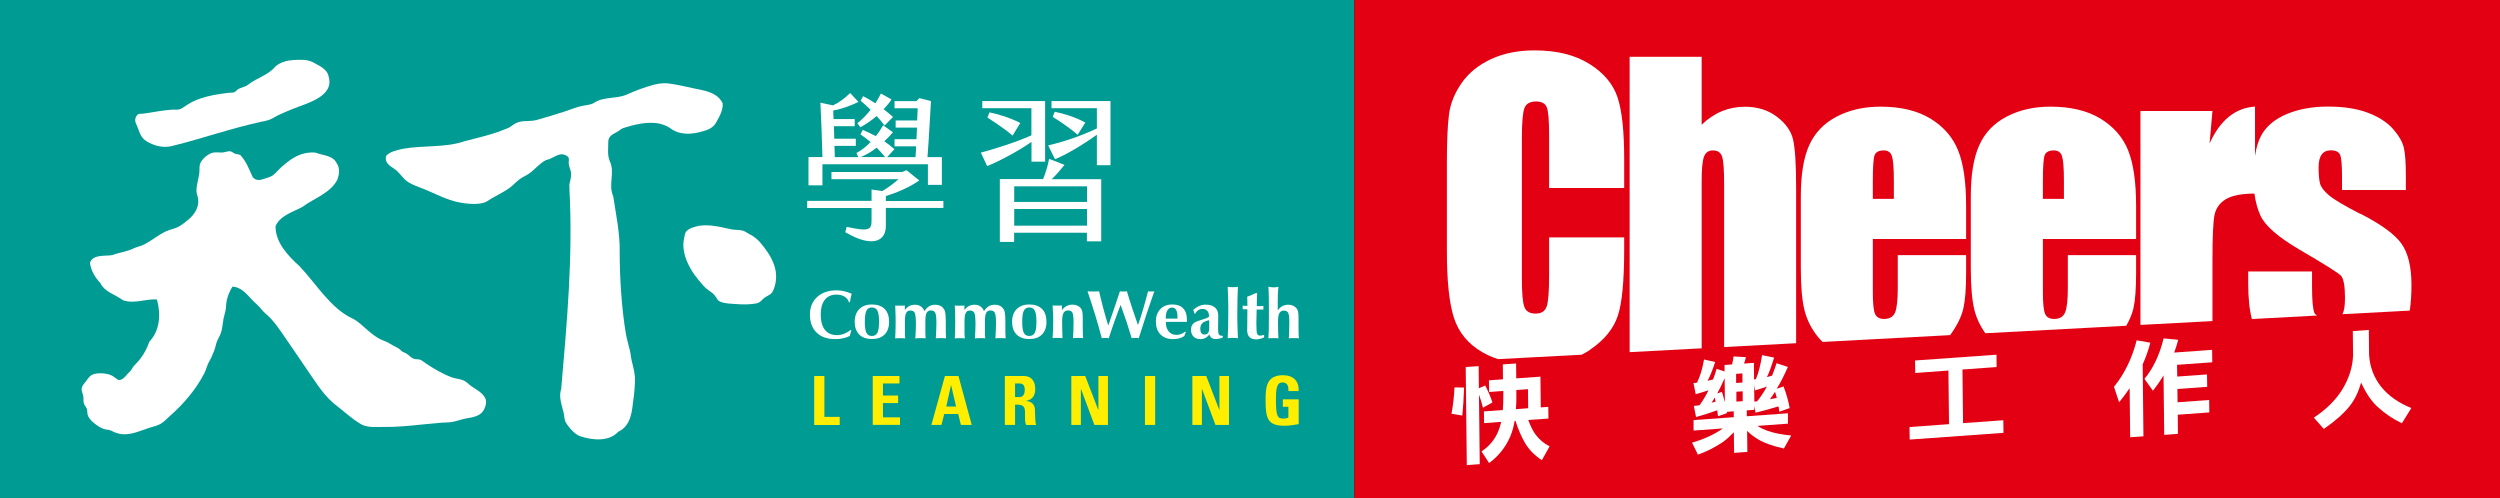 <?xml version="1.0" encoding="UTF-8"?><svg id="img" xmlns="http://www.w3.org/2000/svg" xmlns:xlink="http://www.w3.org/1999/xlink" viewBox="0 0 293.7 58.5"><rect x="0" y="0" width="293.7" height="58.5" fill="#333333" stroke="none"/><defs><style>.cls-1{clip-path:url(#clippath);}.cls-2{fill:#fff;}.cls-3{fill:#fe0;}.cls-4{fill:#009b93;}.cls-5{fill:#e30012;}</style><clipPath id="clippath"><rect class="cls-5" x="159.15" width="134.56" height="58.5"/></clipPath></defs><g><rect class="cls-4" x="0" y="0" width="159.07" height="58.5"/><path class="cls-2" d="M38.57,8.88c.85,2.46-2.58,3.26-4.16,3.91-.55,.22-1.09,.45-1.63,.7-.37,.17-.71,.41-1.08,.56s-.75,.19-1.12,.28c-.85,.19-1.69,.4-2.52,.62-1.68,.45-3.34,.96-5.01,1.44-.95,.27-1.91,.54-2.87,.77-1.02,.25-2.05-.02-2.93-.54-.82-.48-.87-1.25-1.25-2.04-.19-.4-.16-.83,.21-1.15,.1-.08,.52-.06,.65-.08,.22-.03,.44-.06,.66-.1,.43-.07,.86-.15,1.3-.21s.87-.12,1.3-.15c.48-.03,.88,.08,1.3-.2,.45-.3,.88-.59,1.37-.82,.95-.43,1.97-.66,2.99-.82,.36-.06,.72-.1,1.08-.15,.19-.02,.39,.01,.58-.04,.22-.06,.28-.18,.45-.32,.37-.28,.87-.29,1.23-.57,1.04-.83,2.42-1.14,3.25-2.18,.6-.49,1.36-.7,2.12-.74,.8-.04,1.62-.1,2.34,.3,.67,.37,1.5,.72,1.76,1.51"/><path class="cls-2" d="M66.89,21.64c.11-.39,.2-.8,.2-1.22,0-.42-.25-.79-.28-1.21-.02-.34,.16-.7-.23-.89-.83-.59-1.59,.35-2.42,.48-.68,.34-1.19,.93-1.76,1.41-.4,.34-.9,.52-1.32,.82s-.73,.67-1.12,.97c-.85,.64-1.85,1.05-2.74,1.64-.75,.5-2.44,.3-3.26,.14-1.5-.29-2.81-1.03-4.2-1.59-.61-.25-1.25-.44-1.8-.79-.64-.41-.99-1.13-1.63-1.56-.58-.38-1.15-.72-.98-1.52,.52-.55,1.24-.66,1.93-.83,2.38-.45,4.97-.1,7.29-.9,1.31-.34,2.69-.66,3.97-1.1,.34-.12,.69-.29,1.05-.41,.39-.13,.63-.42,.99-.6,.79-.4,1.63-.16,2.43-.38,1.13-.31,2.24-.65,3.35-1.01,.65-.21,1.28-.48,1.94-.63,.53-.12,1.08-.11,1.54-.41,1.14-.73,2.58-.41,3.78-.94,1.02-.45,2.17-.9,3.25-1.17,.56-.14,1.15-.21,1.73-.13,.98,.13,1.99,.37,2.96,.58,.82,.17,1.67,.3,2.4,.73,.4,.23,.73,.58,.93,1,.06,.54-.13,1.05-.36,1.53-.12,.24-.25,.47-.38,.71-.41,.75-1.09,.93-1.87,1.14-.78,.21-1.6,.29-2.4,.1-.42-.1-.86-.31-1.2-.58-1.37-.88-3.05-.63-4.54-.25-.21,.05-.41,.11-.61,.18-.22,.07-.42,.11-.6,.25-.17,.14-.35,.25-.54,.35-.5,.27-.93,.5-.93,1.11,0,.73-.12,1.57,.17,2.25,.66,1.38-.21,2.76,.41,4.14,.28,1.87,.83,4.49,.76,6.63,0,2.97,.24,6.67,.73,9.53,.11,.66,.32,1.31,.47,1.96,.1,.41,.12,.83,.22,1.24,.21,.88,.41,1.52,.38,2.43-.04,1.04-.17,2.08-.32,3.12-.16,1.14-.52,2.25-1.65,2.76-1.11,1.22-3.08,.99-4.49,.52-.61-.2-1.36-1.07-1.67-1.62-.19-.33-.16-.74-.25-1.11-.22-.95-.61-1.85-.29-2.84,.69-7.94,1.38-15.47,.97-23.38"/><path class="cls-2" d="M28.28,18.27c.69,.76,1,1.66,1.42,2.56,.36,.39,.8,.37,1.26,.2,.4-.15,.83-.21,1.17-.49s.61-.63,.94-.92c.7-.62,1.44-1.2,2.34-1.5,.53-.17,1.09-.25,1.65-.19,.9,.35,2.04,.31,2.49,1.24,.41,.59,.31,1.28,.1,1.9-.79,1.62-2.76,2.21-4.14,3.25-1.11,.59-2.59,1-3.14,2.24-.03,1.97,1.55,3.56,2.8,4.7,1.9,1.97,3.66,4.97,6.22,6.15,.75,.35,1.38,1.06,2.02,1.57,.35,.28,.7,.56,1.09,.78,.43,.25,.91,.34,1.33,.63s.96,.42,1.3,.81c.13,.16,.36,.19,.54,.29,.37,.2,.62,.6,1.06,.69,.24,.05,.45,0,.68,.1,.22,.1,.43,.29,.64,.43,.96,.63,1.95,1.23,3.03,1.62,.42,.15,.87,.18,1.29,.33s.66,.47,1,.71c.59,.41,1.38,.78,1.67,1.49,.18,.46-.06,1.16-.36,1.53-.43,.52-1.21,.65-1.83,.75-.63,.1-1.29,.39-1.92,.46-.35,.04-.71,.03-1.06,.06-.76,.06-1.51,.13-2.27,.21-1.53,.16-3.06,.31-4.6,.29-.84-.02-1.82,.11-2.58-.32-1.04-.6-1.98-1.49-2.93-2.22-1.25-.95-2.1-2.27-2.99-3.56-.93-1.34-1.83-2.72-2.77-4.06-.76-1.08-1.52-2.33-2.55-3.17-.36-.3-.61-.72-.97-1.03-.31-.27-.59-.56-.87-.87-.56-.62-1.15-1.19-2.02-1.26-.33,.49-.55,1.04-.68,1.62-.09,.39-.07,.79-.14,1.18-.06,.33-.18,.64-.24,.97-.13,.71-.14,1.47-.5,2.11-.22,.39-.34,.7-.44,1.14-.1,.43-.31,.89-.49,1.3-.1,.23-.25,.43-.35,.66-.19,.42-.29,.86-.51,1.27-.24,.46-.51,.91-.8,1.34-.58,.87-1.25,1.68-1.97,2.43-.41,.42-.83,.83-1.27,1.21-.34,.3-.64,.64-1.04,.88s-.87,.33-1.31,.47c-.95,.3-1.81,.72-2.82,.77-.6,.03-1.19-.14-1.71-.43-.22-.12-.62-.1-.87-.2-.3-.11-.59-.27-.85-.46-.29-.22-.58-.45-.8-.75-.12-.16-.22-.34-.25-.54-.06-.42,.02-.56-.25-.91-.34-.46-.16-.76-.26-1.25-.05-.24-.16-.46-.18-.7-.03-.4,.3-.71,.52-1,.24-.32,.45-.68,.86-.81,.46-.16,1.12-.14,1.59-.04,.27,.05,.53,.15,.76,.3,.38,.23,.55,.59,1.03,.31,.36-.21,.57-.59,.88-.86,.24-.2,.33-.54,.56-.76,.26-.25,.5-.52,.72-.81,.45-.59,.79-1.26,1.03-1.96,1.24-1.31,1.38-3.18,.9-4.97-1.28-.1-2.62,.55-3.97,.1-.9-.66-2.21-1-2.66-2-.62-.66-1.14-1.48-1.24-2.42,.38-1.04,1.83-.73,2.66-.9,.76-.31,1.66-.38,2.42-.76,.43-.21,.93-.28,1.37-.52,.43-.23,.84-.51,1.24-.78,.41-.27,.82-.53,1.27-.74,.48-.22,1-.28,1.47-.54,.4-.22,.77-.52,1.12-.81,.72-.6,1.28-1.45,1.16-2.42-.04-.33-.2-.63-.2-.99s.07-.7,.14-1.05,.16-.69,.2-1.05c.06-.53-.08-.88,.24-1.36,.28-.42,.7-.76,1.17-.95,.38-.15,.85-.07,1.25-.07,.32,0,.73-.22,1.04-.13,.19,.05,.32,.22,.53,.28,.23,.06,.47,.05,.66,.2"/><path class="cls-2" d="M99.85,35.5l-.11,.02c-.09-.29-.26-.51-.52-.67-.26-.16-.58-.24-.96-.24-.58,0-1.03,.2-1.36,.61-.32,.41-.48,.98-.48,1.71,0,.79,.16,1.4,.49,1.82,.33,.42,.81,.62,1.44,.62,.27,0,.54-.05,.82-.16,.27-.11,.52-.25,.75-.44l.1,.02-.19,.68c-.26,.13-.53,.22-.81,.28-.28,.06-.58,.09-.88,.09-.94,0-1.68-.25-2.2-.76-.53-.51-.79-1.22-.79-2.12,0-.86,.28-1.55,.85-2.07,.57-.52,1.32-.78,2.27-.78,.3,0,.6,.03,.89,.1,.3,.07,.6,.17,.9,.3-.05,.15-.09,.3-.12,.46-.04,.16-.06,.33-.08,.51Z"/><path class="cls-2" d="M100.41,37.81c0-.64,.18-1.14,.54-1.5,.36-.36,.85-.54,1.49-.54s1.14,.18,1.49,.53c.35,.35,.52,.86,.52,1.51s-.18,1.14-.53,1.49c-.36,.36-.85,.53-1.49,.53s-1.14-.18-1.49-.53c-.35-.35-.53-.85-.53-1.49Zm1.19,0c0,.61,.06,1.04,.19,1.29,.13,.25,.34,.37,.64,.37s.52-.13,.65-.38c.13-.25,.19-.68,.19-1.29s-.06-1.04-.19-1.3c-.13-.25-.34-.38-.65-.38s-.51,.13-.64,.38c-.13,.25-.19,.69-.19,1.3Z"/><path class="cls-2" d="M105.17,39.74c.02-.43,.03-.81,.04-1.13,0-.32,.01-.59,.01-.8s0-.47-.01-.79c0-.32-.02-.7-.04-1.13,.09,.01,.18,.02,.27,.02,.09,0,.19,0,.3,0,.11,0,.21,0,.3,0,.09,0,.18-.01,.26-.02v.53c.17-.22,.34-.37,.53-.47,.19-.1,.41-.15,.65-.15,.27,0,.5,.06,.69,.19,.19,.13,.33,.31,.43,.56,.16-.25,.34-.44,.55-.57,.21-.12,.45-.18,.73-.18,.19,0,.37,.03,.53,.1,.16,.06,.29,.16,.4,.29,.11,.13,.19,.29,.23,.49,.04,.2,.07,.57,.07,1.1v.5c0,.23,0,.46,0,.7,0,.24,.02,.5,.03,.77-.12-.01-.23-.02-.32-.03-.1,0-.19,0-.29,0s-.19,0-.28,0c-.1,0-.2,.02-.31,.03,.02-.35,.04-.68,.05-.98,.01-.3,.02-.58,.02-.84,0-.6-.05-1-.14-1.18-.09-.19-.26-.28-.5-.28s-.41,.09-.51,.28c-.1,.18-.15,.51-.15,.99v1.28c0,.12,0,.34,.03,.65,0,.04,0,.06,0,.08-.11-.01-.22-.02-.32-.03-.1,0-.19,0-.29,0s-.19,0-.28,.01c-.1,0-.2,.02-.32,.03,.02-.3,.04-.59,.05-.88,0-.28,.02-.55,.02-.8,0-.71-.05-1.15-.14-1.33-.09-.18-.26-.27-.5-.27s-.4,.09-.5,.28c-.1,.18-.15,.51-.15,.99v1.28c0,.13,0,.35,.03,.66,0,.03,0,.06,0,.07-.1-.01-.2-.02-.29-.03-.1,0-.19,0-.29,0-.09,0-.18,0-.27,0-.09,0-.2,.02-.32,.03Z"/><path class="cls-2" d="M112.17,39.74c.02-.43,.03-.81,.04-1.13,0-.32,.01-.59,.01-.8s0-.47-.01-.79c0-.32-.02-.7-.04-1.13,.09,.01,.18,.02,.27,.02,.09,0,.19,0,.3,0,.11,0,.21,0,.3,0,.09,0,.18-.01,.26-.02v.53c.17-.22,.34-.37,.53-.47,.19-.1,.41-.15,.65-.15,.27,0,.5,.06,.69,.19,.19,.13,.33,.31,.43,.56,.16-.25,.34-.44,.55-.57,.21-.12,.45-.18,.73-.18,.19,0,.37,.03,.53,.1,.16,.06,.29,.16,.4,.29,.11,.13,.19,.29,.23,.49,.04,.2,.07,.57,.07,1.1v.5c0,.23,0,.46,0,.7,0,.24,.02,.5,.03,.77-.12-.01-.23-.02-.32-.03-.1,0-.19,0-.29,0s-.19,0-.28,0c-.1,0-.2,.02-.31,.03,.02-.35,.04-.68,.05-.98,.01-.3,.02-.58,.02-.84,0-.6-.05-1-.14-1.18-.09-.19-.26-.28-.5-.28s-.41,.09-.51,.28c-.1,.18-.15,.51-.15,.99v1.28c0,.12,0,.34,.03,.65,0,.04,0,.06,0,.08-.11-.01-.22-.02-.32-.03-.1,0-.19,0-.29,0s-.19,0-.28,.01c-.1,0-.2,.02-.32,.03,.02-.3,.04-.59,.05-.88,0-.28,.02-.55,.02-.8,0-.71-.05-1.15-.14-1.33-.09-.18-.26-.27-.5-.27s-.4,.09-.5,.28c-.1,.18-.15,.51-.15,.99v1.28c0,.13,0,.35,.03,.66,0,.03,0,.06,0,.07-.1-.01-.2-.02-.29-.03-.1,0-.19,0-.29,0-.09,0-.18,0-.27,0-.09,0-.2,.02-.32,.03Z"/><path class="cls-2" d="M118.9,37.81c0-.64,.18-1.14,.54-1.5,.36-.36,.85-.54,1.49-.54s1.14,.18,1.49,.53c.35,.35,.52,.86,.52,1.51,0,.64-.18,1.14-.53,1.49-.36,.36-.85,.53-1.49,.53s-1.14-.18-1.49-.53c-.35-.35-.53-.85-.53-1.49Zm1.19,0c0,.61,.06,1.04,.19,1.29,.13,.25,.34,.37,.64,.37s.52-.13,.65-.38c.13-.25,.19-.68,.19-1.29s-.06-1.04-.19-1.3c-.13-.25-.34-.38-.65-.38s-.51,.13-.64,.38c-.13,.25-.19,.69-.19,1.3Z"/><path class="cls-2" d="M123.66,39.74c.02-.36,.04-.69,.05-1.01,.01-.32,.02-.62,.02-.91,0-.33,0-.65-.02-.98-.01-.32-.03-.64-.05-.96,.08,.01,.17,.02,.26,.02,.09,0,.19,0,.29,0s.2,0,.29,0c.09,0,.17-.01,.25-.02v.56c.16-.22,.35-.38,.56-.49,.2-.11,.43-.16,.69-.16,.2,0,.38,.03,.54,.1,.16,.07,.3,.17,.41,.29,.09,.11,.15,.23,.19,.39,.04,.15,.06,.42,.06,.79,0,.05,0,.19,0,.42,0,.22,0,.42,0,.59,0,.25,0,.49,.01,.71,0,.22,.02,.44,.04,.65-.11-.01-.22-.02-.32-.03-.1,0-.19,0-.29,0s-.19,0-.28,0c-.1,0-.2,.02-.31,.03,.02-.23,.03-.5,.05-.82,.01-.32,.02-.67,.02-1.06,0-.59-.05-.96-.14-1.13-.09-.17-.26-.25-.51-.25-.24,0-.42,.1-.53,.3-.11,.2-.16,.54-.16,1.02,0,.23,0,.5,.01,.82,0,.32,.02,.7,.03,1.12-.1-.01-.2-.02-.3-.03-.1,0-.19,0-.28,0s-.18,0-.28,0c-.1,0-.2,.02-.31,.03Z"/><path class="cls-2" d="M129.44,39.74c-.23-.89-.49-1.79-.77-2.71-.28-.92-.58-1.85-.91-2.81,.1,.01,.21,.02,.32,.02,.11,0,.23,0,.36,0s.25,0,.36,0c.11,0,.22-.01,.32-.02,.16,.68,.32,1.35,.5,2.02,.18,.67,.37,1.34,.58,2.01,.25-.73,.5-1.43,.72-2.09,.23-.66,.44-1.31,.65-1.94,.06,.01,.13,.02,.19,.02,.06,0,.13,0,.21,0s.15,0,.22,0c.07,0,.13-.01,.2-.02,.19,.64,.39,1.29,.61,1.95,.22,.66,.45,1.34,.69,2.02,.23-.65,.44-1.3,.63-1.96,.2-.66,.38-1.33,.55-2.01,.06,.01,.11,.02,.17,.02,.06,0,.13,0,.2,0s.14,0,.2,0c.06,0,.12-.01,.17-.02-.29,.82-.58,1.68-.89,2.6-.3,.92-.62,1.89-.94,2.91-.07-.01-.15-.02-.22-.03-.07,0-.14,0-.2,0-.06,0-.12,0-.19,0-.07,0-.14,.02-.22,.03-.19-.62-.39-1.26-.6-1.91-.22-.65-.45-1.32-.7-2-.24,.61-.48,1.25-.71,1.9-.23,.65-.46,1.32-.68,2.01-.07-.01-.14-.02-.21-.03-.07,0-.13,0-.2,0s-.13,0-.2,0c-.07,0-.14,.02-.21,.03Z"/><path class="cls-2" d="M136.96,37.82c0,.47,.11,.83,.33,1.11,.22,.27,.52,.41,.9,.41,.19,0,.37-.03,.54-.09,.17-.06,.34-.16,.5-.29l.08,.06-.18,.46c-.17,.12-.37,.21-.59,.27-.23,.06-.47,.09-.74,.09-.63,0-1.12-.19-1.48-.56-.36-.37-.53-.88-.53-1.54,0-.59,.18-1.06,.53-1.43,.35-.36,.82-.54,1.41-.54,.55,0,.98,.15,1.27,.46,.3,.31,.44,.75,.44,1.32,0,.07,0,.12,0,.16,0,.04,0,.07,0,.1h-2.47Zm0-.39h1.37s0-.06,0-.11c0-.04,0-.07,0-.08,0-.37-.05-.64-.16-.83-.11-.19-.26-.28-.47-.28-.24,0-.42,.11-.55,.32-.13,.21-.2,.52-.2,.91v.07Z"/><path class="cls-2" d="M142.11,39.23c-.12,.19-.27,.34-.46,.45-.19,.11-.4,.16-.64,.16-.34,0-.61-.1-.8-.3-.19-.2-.29-.47-.29-.82,0-.25,.07-.47,.2-.63,.14-.17,.35-.3,.64-.39,.09-.03,.23-.07,.41-.13,.42-.13,.71-.24,.86-.35,0-.02,0-.03,0-.05,0-.02,0-.05,0-.08,0-.24-.07-.44-.21-.58-.14-.14-.32-.22-.56-.22-.18,0-.35,.05-.49,.15-.15,.1-.29,.26-.41,.47-.04-.13-.07-.23-.1-.3-.03-.08-.05-.15-.08-.21,.24-.21,.48-.36,.71-.46,.23-.1,.48-.15,.73-.15,.48,0,.85,.11,1.11,.33,.26,.22,.39,.54,.39,.96v.04s-.02,1.41-.02,1.41v.15c0,.33,.04,.54,.11,.63,.07,.09,.21,.14,.42,.14h.02s0,.2,0,.2c-.14,.06-.28,.1-.43,.13-.15,.03-.29,.05-.42,.05-.2,0-.35-.05-.48-.15-.12-.1-.21-.24-.25-.43Zm-.04-1.62c-.37,.08-.64,.19-.81,.35-.16,.15-.25,.37-.25,.65,0,.23,.04,.4,.13,.52,.08,.12,.21,.17,.37,.17,.18,0,.32-.06,.41-.19,.1-.13,.14-.31,.14-.56v-.94Z"/><path class="cls-2" d="M144.23,39.74c.02-.45,.04-.93,.05-1.42,0-.49,.02-1.02,.02-1.59,0-.6,0-1.15-.02-1.64-.01-.5-.03-.96-.05-1.4,.13,.02,.24,.04,.33,.04,.09,0,.18,.01,.27,.01s.18,0,.27-.01c.1,0,.21-.02,.33-.04-.02,.45-.04,.93-.05,1.42-.01,.49-.02,1.02-.02,1.59,0,.6,0,1.15,.02,1.64,.01,.5,.03,.96,.05,1.4-.09-.02-.18-.03-.28-.04-.1,0-.2-.01-.31-.01s-.21,0-.31,.01c-.1,0-.2,.02-.3,.04Z"/><path class="cls-2" d="M146.54,36.33h-.15c-.11,0-.19,0-.25,0-.06,0-.11,0-.15,0,0-.03,0-.06,0-.08,0-.03,0-.07,0-.13s0-.1,0-.13c0-.03,0-.06,0-.08,0,0,.03,0,.05,0,.19,.02,.33,.03,.41,.03h.09s0-.08,0-.12c0-.04,0-.11,0-.19,0-.11,0-.22,0-.33,0-.12-.01-.27-.02-.44,.19-.07,.37-.15,.55-.22,.18-.08,.36-.16,.53-.24l.09,.07c-.02,.31-.03,.56-.03,.77,0,.21-.01,.36-.01,.47v.25c.15,0,.28,0,.41,0,.13,0,.25-.01,.37-.02,0,.06-.01,.1-.01,.13,0,.03,0,.05,0,.08,0,.04,0,.11,.01,.19,0,.01,0,.02,0,.02-.06,0-.15,0-.25,0-.1,0-.29,0-.55,0,0,.04,0,.1,0,.19-.02,.56-.03,.95-.03,1.19v.32c0,.62,.03,1,.09,1.15,.06,.15,.18,.22,.35,.22,.09,0,.24-.03,.47-.09h0s0,.3,0,.3c-.18,.08-.34,.14-.49,.17-.15,.04-.3,.06-.44,.06-.34,0-.61-.09-.79-.27-.18-.18-.27-.45-.27-.8,0-.01,0-.24,.01-.69,0-.45,.01-.89,.01-1.32v-.43Z"/><path class="cls-2" d="M149.01,39.74c.02-.28,.04-.64,.05-1.05,0-.42,.01-1.03,.01-1.82,0-.84,0-1.5-.01-1.97,0-.47-.03-.88-.05-1.21,.11,.02,.21,.04,.31,.05,.1,.01,.19,.02,.28,.02,.09,0,.19,0,.29-.02,.1-.01,.2-.03,.3-.05-.03,.22-.05,.46-.06,.71-.01,.25-.02,.52-.02,.82v1.25c.15-.22,.32-.39,.53-.5,.21-.11,.44-.17,.71-.17,.19,0,.37,.03,.53,.1,.16,.07,.3,.17,.41,.29,.09,.11,.16,.24,.2,.4,.04,.16,.06,.42,.06,.78,0,.05,0,.19,0,.42,0,.22,0,.42,0,.59,0,.3,0,.55,.01,.77,0,.21,.02,.41,.04,.6-.11-.01-.22-.02-.32-.03-.1,0-.19,0-.28,0-.09,0-.19,0-.28,0-.1,0-.2,.02-.31,.03,.02-.23,.03-.5,.04-.82,.01-.32,.02-.67,.02-1.06,0-.59-.05-.96-.14-1.13-.09-.17-.26-.25-.5-.25s-.42,.1-.53,.3c-.11,.2-.16,.54-.16,1.02,0,.25,0,.54,.01,.87,0,.33,.02,.68,.04,1.07-.11-.01-.21-.02-.3-.03-.1,0-.19,0-.28,0s-.18,0-.28,0c-.1,0-.2,.02-.31,.03Z"/><path class="cls-2" d="M89.3,28.47c-.41-.46-.85-.74-1.08-.87-.06-.02-.11-.05-.17-.08h0s0,0,0,0c-.26-.15-.51-.35-.8-.43-.44-.11-.91-.06-1.35-.15-.62-.13-1.24-.29-1.87-.38-.78-.12-1.6-.15-2.37,.08-.35,.1-.76,.24-1.01,.51-.21,.23-.2,.5-.27,.78-.06,.27-.1,.54-.1,.81,0,1.02,.38,2.02,.89,2.89,.27,.46,.59,.9,.93,1.31,.32,.37,.7,.87,1.11,1.14,.4,.27,.68,.46,.94,.88,.18,.29,.2,.38,.54,.51,.56,.21,1.19,.21,1.77,.25,.77,.06,1.6,.07,2.36-.07,.58-.1,.69-.51,1.16-.78,.44-.26,.66-.3,.87-.78,.91-2.18-.21-4.04-1.55-5.61Z"/><g><path class="cls-2" d="M110.83,24.43h-6.76v2.14c0,1.68-1.47,2.64-4.77,.71l.17-.63c2.7,.6,2.92,.32,2.92-.78v-1.43h-7.56s0-.84,0-.84h7.56v-1.34s1.25,.19,1.25,.19c.69-.39,1.38-.93,1.92-1.4h-7.88s0-.84,0-.84h8.31s.5-.22,.5-.22l1.51,1.21c-1.19,.84-2.79,1.49-3.93,1.83v.58h6.76s0,.84,0,.84Zm-14.21-2.66h-1.64s0-3.32,0-3.32h1.64c-.06-2.12-.13-4.27-.24-6.39l1.47,.32c.71-.32,1.29-.75,2.03-1.45l.97,1.04c-.73,.37-1.92,.84-2.96,1.01,0,.34,.02,.67,.04,1.01h2.48s0,.84,0,.84h-2.44c.02,.48,.02,.99,.04,1.47h2.53s0,.84,0,.84h-2.51c.02,.45,.04,.88,.04,1.32h2.76s-.22-.48-.22-.48c.63-.35,1.19-.78,1.66-1.29-.37-.32-.76-.61-1.19-.91l.28-.52c.54,.24,1.04,.47,1.53,.73,.32-.39,.6-.82,.86-1.27l1.15,.82c-.28,.34-.61,.69-1.01,1.06,.41,.28,.8,.58,1.19,.93l-.86,.93h3.33c.04-.43,.06-.84,.07-1.27h-2.53s0-.84,0-.84h2.57c.02-.45,.06-.91,.07-1.36h-2.51s0-.84,0-.84h2.53s.06-1.43,.06-1.43h-2.72s0-.84,0-.84h2.57s.35-.35,.35-.35l1.36,.34c-.13,2.16-.24,4.41-.41,6.59h1.69s0,3.26,0,3.26h-1.64s0-2.42,0-2.42h-12.39v2.48Zm5.66-8.87c-.39-.39-.8-.76-1.17-1.06l.28-.54c.47,.22,.95,.52,1.45,.84,.24-.39,.47-.78,.65-1.15l1.25,.69c-.24,.37-.56,.76-.93,1.15,.39,.3,.75,.6,1.1,.91l-.99,1.01c-.24-.32-.56-.73-.93-1.12-.61,.52-1.28,.99-1.92,1.32l-.34-.47c.58-.47,1.1-1.01,1.55-1.58Zm-1.17,5.55h2.87c-.32-.39-.65-.76-.99-1.1-.58,.45-1.21,.84-1.88,1.1Z"/><path class="cls-2" d="M121.17,16.68c-1.66,1.15-4,2.37-5.2,2.83l-.74-1.58c1.71-.47,3.95-1.15,5.94-2.03v-3.19h-5.77s0-.84,0-.84h7.38s0,7.12,0,7.12h-1.6s0-2.31,0-2.31Zm-1.3-2.24l-.91,1.49c-.73-.65-2.07-1.55-2.96-2.12l.24-.61c.95,.19,2.37,.6,3.63,1.25Zm3.69,6.61h5.81s0,7.3,0,7.3h-1.68s0-1.01,0-1.01h-8.55v1.08s-1.68,0-1.68,0v-7.38s5.08,0,5.08,0c.34-.82,.56-1.6,.71-2.38l1.81,.71c-.56,.69-1.02,1.23-1.51,1.68Zm4.14,.84h-8.55v1.83h8.55v-1.83Zm0,2.66h-8.55v1.96h8.55v-1.96Zm2.76-12.68v7.54s-1.6,0-1.6,0v-3.58c-1.6,1.15-3.69,2.4-4.92,2.87l-.8-1.62c1.62-.37,3.73-1.04,5.72-1.99v-2.38h-5.33s0-.84,0-.84h6.93Zm-2.96,2.53l-.89,1.43c-.71-.61-2.09-1.6-2.94-2.1l.24-.6c.88,.17,2.4,.6,3.59,1.27Z"/></g><g><path class="cls-3" d="M95.65,49.92v-5.75s1.2,0,1.2,0v4.8h1.8s0,.96,0,.96h-3Z"/><path class="cls-3" d="M102.53,49.92v-5.75s3.14,0,3.14,0v.88s-1.94,0-1.94,0v1.42h1.78s0,.88,0,.88h-1.78v1.68h2s0,.88,0,.88h-3.2Z"/><path class="cls-3" d="M109.42,49.92l1.59-5.75h1.59s1.56,5.75,1.56,5.75h-1.27s-.32-1.28-.32-1.28h-1.64s-.33,1.28-.33,1.28h-1.19Zm2.32-4.65h-.02s-.55,2.49-.55,2.49h1.15s-.58-2.49-.58-2.49Z"/><path class="cls-3" d="M119.25,49.92h-1.2s0-5.75,0-5.75h2.22c.82,0,1.35,.53,1.35,1.51,0,.73-.29,1.28-1.07,1.41v.02c.26,.03,1.04,.1,1.04,1.13,0,.37,.02,1.45,.14,1.69h-1.18c-.16-.35-.13-.74-.13-1.12,0-.69,.06-1.27-.86-1.27h-.31v2.38Zm0-3.27h.53c.48,0,.61-.48,.61-.84,0-.55-.23-.76-.61-.76h-.53v1.6Z"/><path class="cls-3" d="M125.86,49.92v-5.75s1.63,0,1.63,0l1.53,3.98h.02v-3.98s1.12,0,1.12,0v5.75s-1.59,0-1.59,0l-1.57-4.21h-.02v4.21s-1.12,0-1.12,0Z"/><path class="cls-3" d="M134.51,49.92v-5.75s1.2,0,1.2,0v5.75s-1.2,0-1.2,0Z"/><path class="cls-3" d="M140.08,49.92v-5.75s1.63,0,1.63,0l1.53,3.98h.02v-3.98s1.12,0,1.12,0v5.75s-1.59,0-1.59,0l-1.57-4.21h-.02v4.21s-1.12,0-1.12,0Z"/><path class="cls-3" d="M151.37,45.93c0-.53-.08-1-.72-1-.75,0-.75,1.01-.75,2.13,0,1.8,.18,2.12,.86,2.12,.2,0,.41-.05,.6-.11v-1.28h-.65s0-.88,0-.88h1.86s0,2.92,0,2.92c-.33,.06-1.15,.19-1.63,.19-2.02,0-2.26-.84-2.26-3.02,0-1.45,.07-2.92,2.04-2.92,1.18,0,1.91,.66,1.84,1.86h-1.2Z"/></g></g><g><g><rect class="cls-5" x="159.15" width="134.56" height="58.5"/><g class="cls-1"><rect class="cls-5" x="159.15" width="134.56" height="58.5"/></g></g><g><path class="cls-2" d="M178.14,45.82v.49c.01,.63,0,1.21-.05,1.76l1.44-.11-.02-2.24-1.37,.1Zm-3.23-1.14l1.66-.12-.02-1.75,1.56-.11,.02,1.75,2.84-.2,.04,3.61,.88-.06,.02,1.37-2.37,.17c.25,.69,.53,1.25,.84,1.69,.47,.62,1.02,1.09,1.67,1.4l-.91,1.63c-.84-.55-1.5-1.21-1.97-2-.43-.73-.81-1.6-1.13-2.62h-.1c-.12,.72-.3,1.35-.54,1.89-.53,1.22-1.35,2.25-2.46,3.07l-.89-1.37c.92-.61,1.58-1.41,1.98-2.4,.13-.32,.24-.68,.33-1.07l-2.01,.15-.02-1.38,2.22-.16c.05-.53,.06-1.12,.06-1.75v-.49s-1.67,.12-1.67,.12l-.02-1.37Zm-2.72-1.56l1.52-.11,.03,2.6,.74-.32c.37,.7,.65,1.36,.85,1.99l-1.11,.62c-.14-.56-.3-1.07-.47-1.54l.09,8.17-1.52,.11-.13-11.52Zm-1.32,2.39l1.13,.02c-.04,1.26-.11,2.35-.21,3.29l-1.27-.21c.19-1.02,.31-2.06,.35-3.1"/><path class="cls-2" d="M208.74,46.74c-.06-.24-.13-.48-.21-.72-.2,.32-.4,.62-.6,.89,.27-.05,.54-.11,.81-.17m-2.64,.44c.11,0,.22-.02,.33-.04,.42-.51,.8-1.09,1.15-1.73-.46,.17-.93,.32-1.4,.45l-.1-.63,.02,1.95Zm-1.37-.05v-1.16s-.74,.05-.74,.05v1.16s.74-.05,.74-.05Zm-.75-2.14l.72-.05v-1.07s-.74,.05-.74,.05v1.07Zm-2.24,1.23l.55-.18c.13,.42,.25,.82,.35,1.21l-.03-2.82c-.29,.66-.57,1.26-.87,1.79m-.19,.96c-.02-.16-.06-.31-.1-.47-.12,.22-.25,.42-.38,.6,.16-.04,.32-.08,.48-.13m2.1-5.31l1.46,.09c-.06,.27-.14,.52-.22,.75l1.16-.08,.02,1.95c.06,0,.14-.01,.21-.03,.31-.74,.55-1.68,.73-2.83l1.41,.29c-.3,.98-.57,1.74-.84,2.29,.19-.05,.39-.11,.6-.17,.19-.46,.37-.95,.53-1.46l1.33,.44c-.43,.97-.86,1.83-1.31,2.56l.8-.27c.35,.9,.58,1.75,.72,2.54l-1.22,.43c-.02-.21-.05-.42-.1-.63-.89,.28-1.79,.53-2.69,.74l-.15-.79v.45s-.88,.07-.88,.07v.69s4.84-.35,4.84-.35v1.22s-3.59,.26-3.59,.26c.33,.22,.7,.4,1.11,.55,.79,.29,1.75,.48,2.86,.58l-.86,1.53c-1.33-.29-2.38-.67-3.13-1.14-.44-.27-.83-.58-1.19-.93l.03,2.47-1.56,.11-.03-2.42c-.41,.43-.82,.81-1.26,1.13-.92,.62-1.9,1.13-2.96,1.5l-.69-1.41c1.43-.41,2.64-.97,3.62-1.67l-3.44,.25v-1.23s4.72-.34,4.72-.34v-.69s-.81,.06-.81,.06c0,.05,.02,.1,.03,.15l-1.07,.36c-.03-.22-.06-.46-.09-.69-.83,.3-1.66,.57-2.49,.79l-.26-1.31c.21-.01,.44-.04,.67-.07,.38-.52,.74-1.11,1.05-1.76-.5,.17-1,.32-1.5,.46l-.26-1.31c.13,0,.27-.02,.41-.04,.36-.71,.64-1.62,.83-2.73l1.31,.3c-.31,.94-.61,1.67-.88,2.19,0,0,0,.02-.01,.02,.2-.05,.42-.1,.64-.16,.15-.4,.3-.81,.42-1.25l.93,.31v-.76s.88-.07,.88-.07c.08-.31,.14-.62,.18-.95"/><polygon class="cls-2" points="224.98 42.35 234.55 41.67 234.56 43.12 230.55 43.41 230.62 49.71 235.35 49.37 235.37 50.85 224.35 51.64 224.33 50.17 228.97 49.83 228.9 43.53 225 43.82 224.98 42.35"/><path class="cls-2" d="M254.15,39.75l1.75,.17c-.14,.52-.3,1.02-.48,1.5l4.46-.32,.02,1.46-4.14,.3,.02,1.38,3.5-.25,.02,1.46-3.5,.25,.02,1.56,3.71-.27,.02,1.46-3.71,.27,.02,2.25-1.61,.12-.08-6.99c-.38,.64-.8,1.24-1.25,1.8l-.99-1.39c1.02-1.22,1.77-2.8,2.25-4.76m-3.17,.23l1.61,.28c-.23,.87-.53,1.73-.9,2.55l.09,8.45-1.56,.11-.06-5.77c-.38,.57-.8,1.12-1.24,1.66l-.6-1.82c1.23-1.51,2.12-3.34,2.67-5.47"/><path class="cls-2" d="M276.4,38.9l1.89-.14,.03,2.89c.08,1.43,.55,2.69,1.42,3.79,.86,1.06,2.04,1.89,3.54,2.5l-1.11,1.79c-1.07-.52-2.04-1.18-2.89-1.97-.71-.66-1.34-1.6-1.9-2.82-.31,1.12-.76,2.04-1.35,2.78-.72,.89-1.73,1.78-3.03,2.67l-1.17-1.33c1.45-.95,2.55-2.04,3.33-3.28,.8-1.31,1.22-2.64,1.28-3.99l-.03-2.89Z"/></g><g><path class="cls-2" d="M271.9,36.77c-.19-.47-.28-1.48-.28-3.04v-1.84h-7.5v1.4c0,1.7,.14,3.09,.43,4.19l7.66-.41c-.15-.09-.26-.19-.31-.3Z"/><path class="cls-2" d="M211.01,40.33V22.07c0-2.72-.12-4.6-.35-5.63-.23-1.03-.86-1.93-1.9-2.72-1.04-.79-2.3-1.18-3.78-1.18-.97,0-1.87,.18-2.71,.53-.85,.35-1.63,.88-2.36,1.58V6.67h-8.46V41.37l8.46-.45V21.37c0-1.48,.09-2.46,.27-2.95,.18-.5,.53-.75,1.05-.75,.56,0,.92,.24,1.08,.72,.16,.48,.24,1.57,.24,3.26v19.12l8.46-.45Z"/><path class="cls-2" d="M277.29,25.13c-1.84-.95-3.06-1.67-3.65-2.16-.59-.5-.95-.95-1.07-1.37-.12-.42-.18-1.07-.18-1.96,0-.66,.12-1.15,.36-1.48,.24-.33,.59-.5,1.07-.5,.59,0,.95,.18,1.1,.54,.15,.36,.22,1.21,.22,2.55v1.57h7.5v-1.68c0-1.46-.07-2.53-.22-3.22-.15-.69-.56-1.43-1.25-2.23-.7-.8-1.69-1.45-2.98-1.94-1.29-.49-2.86-.73-4.7-.73s-3.49,.3-4.89,.9c-1.4,.6-2.4,1.45-2.98,2.55-.32,.61-.56,1.39-.7,2.36v-5.81c-2.34,.16-4.11,1.61-5.34,4.34l.34-3.82h-8.46v25.13l8.46-.45v-7.11c0-2.81,.08-4.61,.25-5.39,.17-.78,.61-1.39,1.34-1.83,.71-.42,1.83-.64,3.34-.65,.13,.96,.36,1.82,.71,2.59,.55,1.19,2.06,2.51,4.54,3.97,2.96,1.72,4.6,2.76,4.93,3.1,.3,.35,.46,1.22,.46,2.61,0,.93-.1,1.56-.31,1.9l7.92-.42c.13-.86,.2-1.86,.2-2.99,0-2.12-.38-3.73-1.15-4.84-.77-1.11-2.38-2.29-4.84-3.55Z"/><path class="cls-2" d="M186.78,41.1c1.7-1.15,2.79-2.5,3.29-4.03,.5-1.53,.74-4.13,.74-7.8v-1.38h-8.82v4.45c0,1.95-.1,3.18-.3,3.71-.2,.53-.63,.79-1.29,.79-.69,0-1.13-.26-1.32-.79-.2-.53-.29-1.65-.29-3.37V16.23c0-1.79,.1-2.96,.29-3.5,.19-.54,.65-.81,1.38-.81,.64,0,1.06,.22,1.25,.67,.19,.44,.28,1.56,.28,3.35v6.15h8.82v-3.37c0-3.3-.26-5.74-.79-7.31-.53-1.56-1.64-2.88-3.33-3.92-1.69-1.05-3.83-1.57-6.43-1.57-1.91,0-3.61,.34-5.08,1.02-1.47,.68-2.62,1.61-3.45,2.79-.83,1.18-1.33,2.41-1.5,3.69-.17,1.28-.25,3.19-.25,5.74v10.35c0,3.47,.27,6.07,.82,7.8,.55,1.73,1.66,3.08,3.33,4.06,.57,.33,1.19,.6,1.86,.82l9.83-.52c.33-.17,.66-.36,.97-.56Z"/><path class="cls-2" d="M229.13,39.33c.79-1.09,1.3-2.12,1.52-3.08,.22-.96,.33-2.34,.33-4.14v-2.14h-8.03v3.83c0,1.45-.11,2.42-.32,2.92-.22,.5-.65,.75-1.29,.75-.52,0-.87-.19-1.05-.57-.18-.38-.27-1.23-.27-2.54v-6.28h10.96v-3.85c0-2.82-.31-5-.94-6.55-.62-1.55-1.7-2.8-3.24-3.74-1.54-.94-3.5-1.41-5.88-1.41-1.94,0-3.66,.39-5.15,1.17-1.49,.78-2.57,1.9-3.23,3.37-.66,1.46-.98,3.47-.98,6.01v8.47c0,2.16,.15,3.8,.44,4.93,.29,1.13,.82,2.17,1.58,3.11,.16,.2,.35,.39,.54,.58l14.98-.8s.02-.02,.03-.03Zm-9.11-18.09c0-1.63,.07-2.64,.21-3.01,.14-.37,.5-.56,1.09-.56,.48,0,.79,.22,.94,.66,.15,.44,.23,1.4,.23,2.91v2.12h-2.47v-2.12Z"/><path class="cls-2" d="M250.63,36.25c.22-.96,.32-2.34,.32-4.14v-2.14h-8.02v3.83c0,1.45-.11,2.42-.33,2.92-.22,.5-.64,.75-1.28,.75-.52,0-.87-.19-1.05-.57-.18-.38-.27-1.23-.27-2.54v-6.28h10.95v-3.85c0-2.82-.31-5-.93-6.55-.62-1.55-1.71-2.8-3.25-3.74-1.54-.94-3.5-1.41-5.88-1.41-1.94,0-3.66,.39-5.15,1.17-1.49,.78-2.57,1.9-3.22,3.37-.66,1.46-.99,3.47-.99,6.01v8.47c0,2.16,.15,3.8,.44,4.93,.25,.96,.68,1.85,1.26,2.67l16.56-.88c.4-.7,.69-1.38,.84-2.02Zm-10.63-15.01c0-1.63,.07-2.64,.21-3.01,.14-.37,.5-.56,1.09-.56,.47,0,.79,.22,.94,.66,.15,.44,.23,1.4,.23,2.91v2.12h-2.47v-2.12Z"/></g></g></svg>